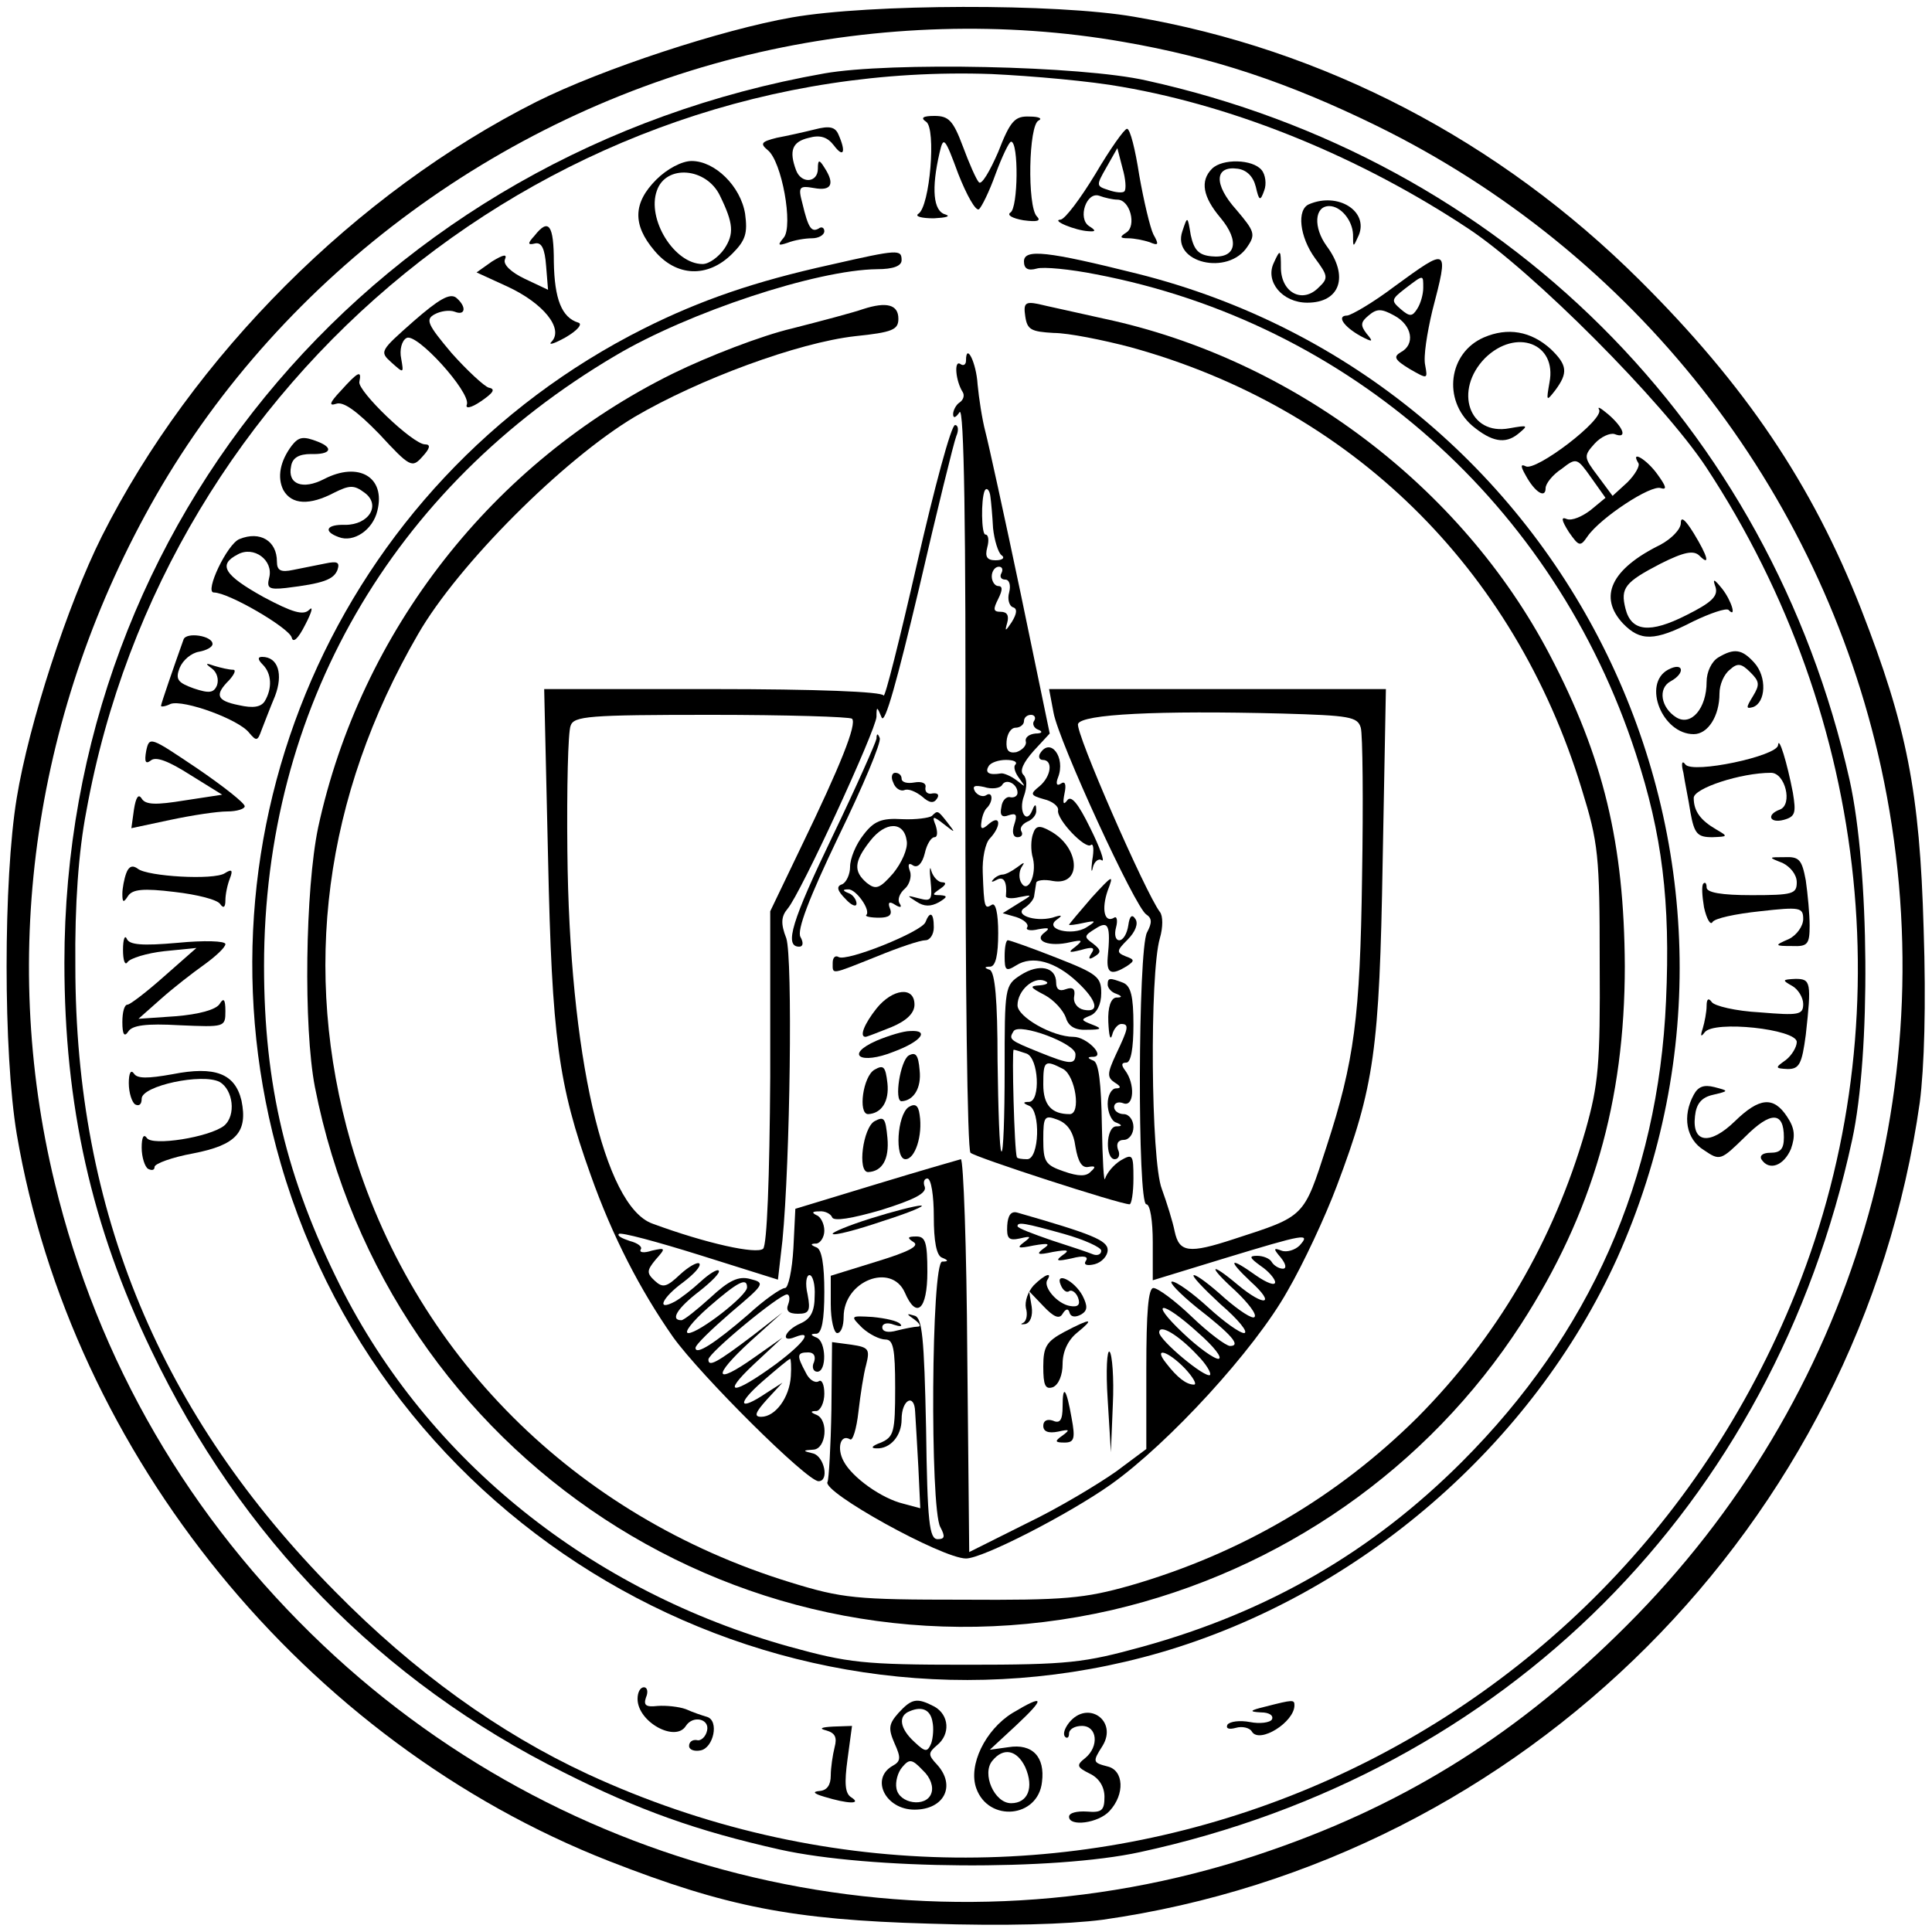 <?xml version="1.0" standalone="no"?>
<!DOCTYPE svg PUBLIC "-//W3C//DTD SVG 20010904//EN"
 "http://www.w3.org/TR/2001/REC-SVG-20010904/DTD/svg10.dtd">
<svg version="1.0" xmlns="http://www.w3.org/2000/svg"
 width="300pt" height="300pt" viewBox="0 0 300 300"
 preserveAspectRatio="xMidYMid meet">
<g transform="translate(0,300) scale(0.1,-0.1)"
fill="currentColor" stroke="none">
<path d="M1230 2973 c-109 -19 -295 -80 -397 -131 -280 -141 -534 -395 -675
-675 -53 -106 -113 -290 -132 -406 -21 -127 -21 -396 0 -522 85 -499 448 -944
920 -1129 182 -71 284 -91 496 -97 119 -4 216 -1 270 6 655 93 1176 614 1269
1269 7 54 10 151 6 270 -6 212 -26 314 -97 496 -76 194 -180 348 -344 511
-218 217 -491 359 -785 409 -121 21 -411 20 -531 -1z m514 -38 c139 -24 256
-63 393 -130 400 -196 689 -563 784 -997 105 -483 -42 -980 -396 -1333 -164
-164 -337 -274 -551 -348 -510 -178 -1078 -55 -1472 318 -208 197 -350 441
-417 718 -87 359 -31 738 157 1067 198 345 545 600 938 689 185 42 381 48 564
16z"/>
<path d="M1280 2886 c-691 -122 -1180 -695 -1180 -1381 0 -221 42 -409 135
-602 139 -291 357 -514 640 -655 117 -59 207 -91 336 -120 139 -31 426 -33
559 -4 568 123 983 538 1106 1106 29 133 27 420 -4 559 -124 551 -539 964
-1092 1086 -101 23 -398 29 -500 11z m463 -21 c179 -31 371 -110 537 -220 100
-66 302 -269 369 -370 258 -392 308 -879 132 -1300 -306 -733 -1149 -1062
-1868 -730 -138 64 -270 159 -393 284 -271 274 -403 590 -403 971 -1 95 5 178
17 240 122 677 728 1169 1406 1145 63 -3 154 -11 203 -20z"/>
<path d="M1438 2811 c16 -10 6 -132 -12 -143 -6 -4 5 -7 24 -7 19 1 27 3 18 6
-19 5 -22 40 -9 96 6 26 8 24 29 -33 13 -33 27 -58 32 -55 4 3 16 27 26 55 10
27 21 50 24 50 12 0 11 -103 -1 -110 -6 -4 3 -9 20 -12 22 -3 28 -1 21 6 -15
15 -13 143 3 149 6 3 0 6 -14 6 -23 1 -30 -6 -49 -55 -13 -30 -26 -52 -30 -47
-4 4 -15 29 -25 56 -15 40 -22 47 -44 47 -18 0 -22 -3 -13 -9z"/>
<path d="M1265 2799 c-16 -4 -43 -10 -59 -13 -24 -6 -26 -9 -14 -19 22 -17 40
-118 25 -136 -10 -12 -9 -13 6 -8 10 4 27 7 38 7 10 0 19 5 19 11 0 5 -4 8 -9
4 -11 -6 -16 1 -25 39 -7 26 -5 28 18 24 27 -5 33 6 16 32 -8 13 -10 12 -10
-2 0 -22 -26 -24 -34 -2 -11 30 -6 44 20 50 18 5 29 1 39 -12 15 -20 19 -10 7
17 -5 12 -14 14 -37 8z"/>
<path d="M1701 2730 c-23 -38 -47 -70 -54 -71 -16 -1 23 -17 43 -18 12 -1 12
1 1 8 -18 12 -4 54 16 47 8 -3 21 -6 28 -6 20 0 30 -41 14 -51 -11 -7 -10 -9
3 -9 9 0 24 -3 33 -6 14 -6 15 -4 6 12 -5 10 -15 52 -22 92 -6 39 -14 72 -19
72 -4 0 -26 -31 -49 -70z m45 -27 c-2 -3 -14 -2 -25 2 -19 6 -19 7 -3 35 l17
30 8 -31 c5 -17 6 -33 3 -36z"/>
<path d="M1019 2721 c-36 -36 -37 -70 -3 -110 34 -41 83 -43 121 -5 21 21 24
32 20 62 -7 43 -47 82 -83 82 -15 0 -38 -12 -55 -29z m99 -25 c21 -43 22 -59
7 -82 -9 -13 -24 -24 -34 -24 -44 0 -87 70 -71 114 14 41 77 36 98 -8z"/>
<path d="M1882 2738 c-19 -19 -14 -44 13 -76 31 -37 24 -64 -14 -60 -20 2 -27
10 -32 33 -5 30 -5 30 -13 6 -17 -49 71 -70 101 -24 13 19 11 24 -17 57 -36
40 -34 69 2 64 14 -2 24 -12 28 -28 5 -22 7 -23 13 -6 4 10 2 25 -4 32 -14 17
-61 18 -77 2z"/>
<path d="M2033 2683 c-20 -8 -15 -51 9 -84 20 -27 21 -31 6 -45 -25 -26 -58
-9 -59 29 0 30 -1 31 -11 9 -14 -29 13 -62 52 -62 51 0 65 41 30 88 -21 29
-19 62 4 62 18 0 36 -22 37 -44 0 -21 0 -21 9 -1 15 37 -32 67 -77 48z"/>
<path d="M830 2634 c-11 -12 -11 -15 1 -12 10 2 15 -8 17 -35 l3 -37 -36 17
c-21 10 -34 22 -31 30 4 9 -2 8 -20 -3 l-24 -17 48 -22 c56 -26 87 -65 69 -85
-7 -7 3 -4 21 6 19 11 27 21 20 23 -26 8 -37 37 -38 94 0 58 -8 69 -30 41z"/>
<path d="M1290 2589 c-118 -26 -202 -55 -290 -99 -476 -239 -713 -784 -564
-1297 169 -584 786 -927 1366 -759 309 90 578 323 709 612 282 629 -75 1361
-745 1529 -140 35 -176 39 -176 19 0 -11 6 -15 20 -11 10 3 52 -1 92 -9 393
-75 712 -357 838 -744 41 -125 54 -230 47 -384 -12 -277 -118 -517 -317 -716
-140 -140 -301 -233 -496 -287 -91 -25 -114 -28 -274 -28 -160 0 -183 3 -274
28 -308 86 -561 288 -698 561 -83 166 -118 311 -118 496 0 399 198 743 546
948 113 67 312 133 406 134 25 0 38 5 38 14 0 17 -5 17 -110 -7z"/>
<path d="M2165 2555 c-33 -25 -66 -44 -73 -45 -17 0 -6 -17 21 -32 19 -10 20
-9 9 4 -10 13 -9 18 3 28 13 11 20 11 40 0 28 -15 33 -45 10 -57 -12 -7 -9
-12 14 -26 28 -16 28 -16 24 6 -3 13 3 50 11 84 26 100 26 100 -59 38z m45 -2
c0 -10 -4 -24 -9 -32 -8 -13 -12 -13 -26 -1 -15 13 -15 15 7 32 29 22 28 22
28 1z"/>
<path d="M642 2501 c-52 -46 -53 -47 -34 -64 19 -17 19 -17 15 6 -3 14 1 28 8
32 15 10 100 -84 94 -103 -3 -7 6 -6 22 5 19 13 23 19 12 21 -7 2 -34 27 -58
54 -37 44 -41 52 -26 60 9 5 23 7 31 4 17 -7 19 8 2 22 -10 7 -27 -3 -66 -37z"/>
<path d="M1340 2520 c-14 -5 -63 -18 -110 -30 -47 -11 -130 -43 -185 -70 -280
-138 -485 -400 -551 -705 -20 -96 -23 -310 -5 -403 113 -575 672 -942 1238
-812 262 61 490 220 635 444 111 172 161 346 161 556 -1 190 -33 324 -117 484
-137 261 -400 459 -691 521 -44 10 -91 20 -103 23 -20 4 -23 1 -20 -19 3 -21
9 -24 44 -26 23 0 77 -11 119 -22 342 -94 596 -342 701 -686 26 -84 28 -103
28 -270 1 -159 -2 -189 -22 -260 -50 -173 -138 -322 -261 -446 -124 -123 -273
-211 -446 -261 -71 -20 -101 -23 -260 -22 -166 0 -187 2 -268 27 -335 103
-587 355 -682 682 -77 268 -42 538 104 790 62 108 226 272 337 338 99 58 253
115 342 125 58 6 67 10 67 27 0 22 -18 27 -55 15z"/>
<path d="M2304 2476 c-55 -24 -64 -97 -18 -137 30 -25 51 -29 71 -13 17 14 16
14 -13 9 -63 -12 -87 59 -38 109 48 47 112 23 100 -38 -5 -29 -5 -30 9 -12 20
27 19 39 -7 64 -31 28 -67 34 -104 18z"/>
<path d="M1500 2440 c0 -6 -4 -9 -9 -5 -10 6 -7 -27 4 -44 3 -5 1 -12 -5 -16
-5 -3 -10 -12 -10 -18 0 -7 4 -6 10 3 7 10 10 -180 9 -564 0 -318 3 -582 8
-586 7 -7 232 -80 247 -80 3 0 6 18 6 40 0 37 -1 39 -20 28 -11 -7 -21 -19
-24 -28 -2 -8 -4 29 -5 82 -1 67 -5 98 -13 101 -10 4 -10 6 0 6 19 1 -11 31
-31 31 -33 0 -87 31 -87 49 0 23 25 45 42 38 8 -3 4 -6 -7 -7 -17 -1 -16 -3 7
-15 15 -8 29 -24 33 -35 4 -14 15 -20 33 -19 23 0 24 2 8 8 -18 7 -18 8 -3 14
10 4 17 17 17 35 0 25 -6 30 -70 55 -38 15 -72 27 -75 27 -3 0 -5 -11 -5 -25
0 -22 2 -24 18 -14 25 16 61 6 95 -26 31 -29 35 -48 10 -43 -10 2 -17 11 -15
21 2 11 -2 15 -13 11 -10 -4 -15 0 -15 10 0 25 -27 30 -55 12 -25 -16 -25 -19
-25 -148 0 -72 -2 -129 -5 -126 -3 2 -5 66 -6 141 0 95 -4 137 -12 141 -9 3
-9 5 1 5 8 1 12 18 12 52 0 31 -4 48 -10 44 -11 -7 -12 -5 -14 50 -1 22 4 46
11 53 18 19 17 38 -1 23 -11 -10 -14 -9 -12 3 1 9 5 19 9 22 10 11 8 26 -2 19
-5 -3 -13 0 -17 6 -5 9 0 10 14 7 12 -4 25 -2 28 3 6 11 24 2 24 -12 0 -5 -5
-8 -11 -7 -6 2 -13 -5 -14 -15 -3 -13 1 -17 11 -13 12 4 14 1 9 -14 -4 -12 -2
-20 5 -20 6 0 9 4 6 9 -3 5 1 11 9 15 8 3 15 11 14 18 0 10 -2 10 -6 0 -9 -23
-22 -2 -13 22 5 14 5 27 -1 33 -6 6 0 19 16 37 l25 27 -45 217 c-25 119 -50
233 -55 252 -5 19 -10 52 -12 73 -2 34 -18 66 -18 37z m38 -212 c1 -7 3 -29 4
-48 2 -19 8 -38 13 -42 6 -4 2 -8 -9 -8 -13 0 -17 5 -13 20 3 11 2 20 -3 20
-6 0 -7 54 -1 68 3 6 8 1 9 -10z m17 -118 c-3 -5 -1 -10 6 -10 6 0 9 -8 6 -20
-3 -10 0 -21 6 -23 7 -2 6 -10 -2 -23 -10 -15 -11 -15 -7 -1 3 11 0 17 -10 17
-12 0 -12 4 -4 20 7 14 7 20 0 20 -5 0 -10 7 -10 15 0 8 5 15 11 15 5 0 7 -4
4 -10z m51 -229 c-4 -5 0 -12 6 -14 8 -3 6 -6 -4 -6 -10 -1 -17 -6 -15 -13 1
-6 -6 -13 -15 -16 -12 -2 -16 3 -15 17 1 12 7 21 14 21 7 0 13 5 13 10 0 6 5
10 11 10 5 0 8 -4 5 -9z m-29 -68 c-4 -3 -1 -13 6 -22 10 -14 10 -14 -4 -3 -9
7 -21 12 -25 11 -18 -3 -25 1 -19 11 3 6 16 10 27 10 12 0 18 -3 15 -7z m93
-450 c0 -17 -9 -16 -56 3 -47 19 -48 20 -40 33 9 13 96 -19 96 -36z m-76 1
c19 -7 22 -74 4 -75 -10 0 -10 -2 0 -6 18 -7 16 -83 -3 -83 -8 0 -15 1 -16 3
-4 10 -8 167 -5 167 2 0 11 -3 20 -6z m57 -24 c19 -11 28 -70 10 -70 -28 0
-41 14 -41 46 0 37 2 39 31 24z m19 -121 c4 -23 10 -33 20 -31 11 2 12 0 4 -7
-7 -8 -19 -8 -42 0 -29 10 -32 15 -32 50 0 36 2 38 23 30 15 -6 24 -19 27 -42z"/>
<path d="M529 2393 c-17 -18 -19 -24 -7 -20 11 4 32 -11 67 -47 48 -52 51 -53
67 -35 12 13 13 19 4 19 -19 0 -105 83 -102 97 4 19 -2 16 -29 -14z"/>
<path d="M2483 2364 c9 -15 -99 -97 -114 -88 -8 4 -8 0 0 -14 14 -26 31 -37
31 -20 0 7 11 21 25 30 23 18 24 17 46 -14 l22 -31 -23 -19 c-13 -10 -29 -17
-37 -14 -9 4 -9 -1 3 -20 16 -23 18 -23 29 -7 20 29 99 81 114 75 10 -3 8 3
-5 21 -17 24 -43 39 -30 18 3 -4 -5 -18 -17 -30 l-23 -21 -23 31 c-22 29 -22
31 -5 50 10 11 24 17 31 15 20 -8 15 9 -9 30 -12 10 -18 14 -15 8z"/>
<path d="M1424 2125 c-27 -118 -50 -210 -52 -205 -2 6 -104 10 -265 10 l-262
0 6 -262 c6 -280 16 -352 66 -492 34 -96 77 -179 128 -252 43 -60 208 -224
226 -224 17 0 9 38 -8 43 -17 4 -17 5 0 6 20 1 24 46 5 54 -10 4 -10 6 0 6 6
1 12 13 12 27 0 14 -4 23 -9 19 -6 -3 -15 3 -20 14 -14 26 -14 31 4 31 9 0 12
-6 9 -15 -4 -8 -1 -15 5 -15 15 0 14 47 -1 53 -10 4 -10 6 0 6 8 1 12 21 12
65 0 42 -4 66 -12 69 -10 4 -10 6 0 6 6 1 12 10 12 20 0 11 -6 22 -12 24 -8 4
-7 6 4 6 9 1 18 -4 20 -9 2 -7 31 -2 76 11 51 16 71 26 68 36 -3 7 -1 13 4 13
6 0 10 -27 10 -59 0 -38 4 -61 13 -64 10 -4 10 -6 0 -6 -17 -1 -19 -382 -3
-412 8 -15 7 -19 -4 -19 -13 0 -16 26 -18 172 -3 142 -6 172 -18 175 -13 4
-13 3 0 -6 8 -6 11 -11 5 -11 -5 0 -20 -3 -32 -6 -14 -4 -23 -2 -23 5 0 6 8 8
18 4 9 -3 14 -3 10 1 -4 5 -23 9 -43 11 -35 2 -35 2 -16 -17 11 -10 27 -18 36
-18 12 0 15 -14 15 -75 0 -69 -2 -76 -22 -85 -14 -5 -17 -9 -7 -9 21 -1 39 19
39 45 0 31 20 41 21 12 1 -13 3 -52 5 -86 l3 -64 -26 7 c-34 8 -80 41 -93 66
-11 20 -5 43 10 34 4 -3 10 16 13 43 3 26 8 59 12 73 6 24 4 27 -23 31 l-30 4
-1 -105 c-1 -57 -4 -108 -6 -112 -10 -15 178 -119 215 -119 26 0 160 69 225
115 90 64 223 209 274 300 25 43 59 116 77 164 58 154 66 210 71 504 l5 267
-261 0 -262 0 7 -37 c8 -44 127 -303 144 -313 9 -6 9 -13 1 -28 -14 -27 -15
-422 -1 -422 6 0 10 -26 10 -59 l0 -59 111 34 c125 38 135 40 117 20 -7 -7
-20 -11 -28 -8 -13 5 -13 3 -1 -11 8 -10 9 -17 3 -17 -6 0 -14 5 -17 10 -3 6
-14 10 -23 10 -13 0 -12 -3 6 -16 12 -8 22 -20 22 -25 0 -6 -13 -1 -29 10 -42
30 -46 26 -9 -9 40 -36 22 -40 -20 -5 -44 37 -47 30 -4 -9 20 -19 34 -37 30
-41 -3 -4 -24 10 -46 29 -22 20 -43 36 -48 36 -5 0 14 -20 41 -45 28 -24 44
-44 37 -45 -7 0 -32 18 -56 40 -24 22 -49 40 -56 40 -6 0 11 -18 38 -40 54
-42 70 -60 52 -60 -6 0 -33 20 -59 45 -26 25 -53 45 -60 45 -8 0 -11 -38 -11
-125 l0 -125 -47 -35 c-27 -19 -88 -56 -138 -80 l-90 -45 -3 305 c-1 168 -6
305 -10 305 -4 -1 -63 -18 -132 -39 l-125 -38 -3 -61 c-2 -35 -8 -62 -13 -62
-6 0 -32 -18 -57 -41 -52 -45 -82 -64 -82 -52 0 5 25 29 55 55 52 44 54 46 30
52 -18 5 -33 -2 -62 -29 -21 -19 -41 -35 -45 -35 -18 0 -6 19 28 45 19 15 33
29 30 32 -2 3 -15 -5 -28 -17 -13 -12 -31 -26 -40 -31 -30 -16 -20 6 13 30 17
13 28 25 25 29 -3 3 -17 -5 -30 -17 -21 -20 -27 -21 -39 -10 -13 12 -13 16 1
33 16 18 16 19 -6 14 -12 -4 -20 -3 -17 2 3 4 -5 10 -17 13 -12 4 -20 8 -17
11 3 3 59 -12 126 -33 l121 -38 7 61 c12 124 16 438 6 469 -9 23 -8 34 2 46
20 23 137 277 138 298 0 17 1 16 8 -1 5 -12 24 57 58 200 28 121 54 227 58
237 4 9 3 17 -2 17 -6 0 -32 -97 -59 -215z m689 -255 c3 -10 4 -115 2 -232 -3
-217 -12 -286 -55 -418 -36 -111 -33 -108 -144 -144 -70 -23 -85 -21 -92 12
-3 15 -12 44 -20 66 -17 44 -19 334 -3 389 5 17 5 35 0 41 -22 29 -132 280
-127 292 6 15 123 21 317 16 105 -3 117 -5 122 -22z m-790 14 c8 -8 -18 -73
-79 -199 l-48 -100 0 -257 c-1 -157 -5 -261 -11 -267 -10 -9 -88 8 -172 39
-75 27 -129 262 -132 579 -1 97 1 184 5 194 5 15 27 17 218 17 117 0 215 -3
219 -6z m-58 -896 c0 -24 -6 -36 -22 -43 -25 -11 -32 -31 -8 -21 28 11 14 -9
-30 -42 -67 -49 -86 -49 -35 -1 l45 42 -44 -31 c-62 -44 -66 -30 -6 25 l50 45
-45 -35 c-58 -44 -70 -50 -70 -38 0 10 110 101 122 101 4 0 5 -7 2 -15 -4 -10
0 -15 15 -15 17 0 20 4 15 30 -4 17 -2 30 3 30 5 0 9 -15 8 -32z m-105 13 c0
-13 -75 -71 -91 -71 -8 0 6 18 31 40 46 40 60 47 60 31z m701 -71 c24 -21 38
-39 31 -40 -7 0 -32 18 -55 40 -55 52 -33 52 24 0z m-2 -34 c14 -14 22 -28 20
-31 -7 -6 -79 54 -79 66 0 14 30 -4 59 -35z m-19 -21 c13 -14 19 -25 14 -25
-12 0 -26 11 -43 33 -21 26 2 20 29 -8z m-612 -12 c-2 -33 -24 -63 -46 -63
-12 0 -9 7 9 27 l24 26 -25 -16 c-43 -29 -47 -18 -6 18 22 19 41 35 43 35 1 0
2 -12 1 -27z"/>
<path d="M453 2308 c-18 -24 -23 -49 -13 -69 13 -23 41 -24 79 -4 24 12 31 12
47 0 26 -19 7 -50 -30 -50 -29 1 -35 -10 -10 -19 23 -9 53 11 60 41 13 52 -29
77 -83 49 -33 -17 -57 -8 -51 20 2 13 12 19 31 19 30 -1 36 9 11 19 -23 9 -30
8 -41 -6z"/>
<path d="M2610 2188 c0 -10 -15 -25 -32 -34 -77 -38 -96 -81 -58 -122 27 -28
49 -28 109 3 27 13 51 21 55 18 13 -14 5 14 -10 33 -13 16 -15 16 -10 2 4 -14
-7 -24 -45 -43 -57 -29 -86 -26 -95 10 -8 32 -1 41 55 70 36 18 51 21 60 12
17 -17 13 -1 -9 35 -13 21 -20 27 -20 16z"/>
<path d="M372 2163 c-19 -7 -55 -83 -40 -83 23 0 117 -55 121 -70 2 -9 10 -2
21 20 10 19 13 30 6 23 -9 -9 -26 -4 -71 20 -61 34 -71 50 -40 66 25 14 56 -9
49 -36 -4 -16 -1 -19 26 -16 58 7 74 13 80 28 4 12 0 14 -19 10 -14 -3 -36 -7
-50 -10 -19 -4 -25 -1 -25 13 0 32 -26 48 -58 35z"/>
<path d="M285 2007 c-15 -42 -35 -100 -35 -103 0 -2 7 -1 15 3 20 7 106 -24
122 -45 11 -13 13 -13 19 4 4 10 13 34 21 53 13 34 5 61 -20 61 -7 0 -7 -4 1
-12 14 -14 15 -37 3 -57 -6 -9 -18 -11 -40 -6 -35 7 -38 16 -15 39 8 9 11 16
6 16 -6 0 -19 3 -29 6 -14 5 -15 4 -4 -4 8 -6 11 -17 8 -26 -5 -12 -12 -13
-36 -5 -25 9 -29 14 -22 32 5 12 18 23 30 25 11 2 21 7 21 12 0 13 -41 19 -45
7z"/>
<path d="M2668 1979 c-10 -6 -18 -22 -18 -38 0 -41 -24 -69 -47 -55 -24 15
-29 45 -9 56 24 13 20 31 -4 18 -40 -22 -9 -100 40 -100 22 0 40 28 40 63 0
14 7 30 16 37 12 11 18 10 32 -4 14 -14 15 -19 4 -37 -11 -18 -11 -20 0 -17
20 7 22 47 2 69 -19 21 -31 23 -56 8z"/>
<path d="M227 1834 c-3 -17 -1 -21 7 -15 8 7 28 -1 61 -22 l50 -31 -59 -9
c-43 -7 -60 -7 -66 3 -5 8 -9 2 -12 -17 l-4 -29 61 13 c33 7 72 13 88 13 15 0
27 4 27 8 0 5 -33 31 -74 59 -73 49 -74 50 -79 27z"/>
<path d="M1361 1853 c-1 -6 -31 -74 -68 -151 -63 -131 -76 -172 -52 -172 6 0
7 6 2 15 -6 10 13 60 59 156 38 78 67 147 64 153 -3 8 -5 7 -5 -1z"/>
<path d="M2761 1843 c-1 -17 -133 -45 -144 -30 -5 7 -7 2 -3 -13 2 -14 8 -42
11 -62 6 -33 11 -38 34 -38 24 1 25 1 6 12 -24 14 -35 28 -35 49 0 15 73 39
120 39 22 0 34 -49 14 -57 -22 -8 -16 -22 6 -16 18 5 19 11 14 42 -9 47 -22
89 -23 74z"/>
<path d="M1615 1830 c-3 -5 -1 -10 4 -10 17 0 13 -26 -5 -41 -15 -12 -14 -14
7 -20 13 -3 23 -11 22 -17 -3 -14 43 -62 51 -54 4 3 5 -8 2 -24 -2 -16 -1 -21
1 -11 2 9 9 15 14 11 5 -3 -3 20 -18 50 -19 39 -30 52 -36 43 -6 -8 -7 -4 -4
11 3 14 1 20 -6 15 -6 -4 -8 0 -4 10 12 31 -12 63 -28 37z"/>
<path d="M1387 1785 c3 -9 11 -14 17 -12 6 3 18 -2 28 -10 11 -10 18 -11 23
-3 4 6 1 9 -7 8 -7 -2 -12 2 -11 9 2 7 -6 10 -17 8 -11 -2 -20 0 -20 6 0 5 -4
9 -10 9 -5 0 -7 -7 -3 -15z"/>
<path d="M1447 1733 c-4 -3 -25 -6 -46 -5 -32 2 -44 -3 -60 -24 -12 -15 -21
-37 -21 -50 0 -12 -6 -24 -12 -27 -10 -3 -8 -10 5 -23 9 -10 17 -13 17 -7 0 6
-6 14 -12 16 -10 4 -10 6 -1 6 12 1 36 -33 28 -40 -2 -2 7 -4 20 -4 15 0 21 4
17 14 -4 10 -1 12 8 6 8 -5 11 -4 7 2 -4 6 0 16 8 23 7 6 11 19 8 27 -4 11 -2
14 5 9 7 -4 14 3 18 19 3 14 10 25 15 25 5 0 5 8 2 18 -6 15 -5 16 13 2 18
-14 18 -14 5 3 -15 19 -15 19 -24 10z m-39 -39 c2 -12 -8 -34 -21 -50 -21 -24
-27 -26 -41 -15 -21 18 -20 33 5 65 24 31 53 31 57 0z"/>
<path d="M1604 1705 c-3 -8 -4 -25 0 -38 6 -26 -8 -55 -18 -38 -4 6 -4 17 0
24 6 9 5 9 -7 0 -8 -6 -18 -11 -22 -11 -5 0 -12 -4 -15 -8 -4 -4 -1 -4 6 0 11
6 16 -4 14 -25 -1 -4 9 -5 21 -2 21 4 21 4 -2 -10 l-24 -15 21 -6 c12 -4 20
-11 17 -16 -3 -4 5 -6 17 -3 17 3 19 2 10 -5 -18 -13 7 -23 40 -15 19 4 20 3
8 -7 -12 -9 -11 -10 9 -5 17 5 22 4 16 -5 -6 -9 -4 -11 5 -5 10 6 10 10 -3 20
-14 10 -14 12 4 23 20 13 24 6 19 -45 -2 -25 6 -28 30 -13 12 8 12 10 -2 15
-15 6 -14 9 3 26 12 12 17 25 12 32 -5 8 -9 5 -11 -10 -2 -13 -8 -23 -14 -23
-6 0 -8 9 -5 20 3 11 1 18 -3 15 -15 -9 -20 13 -10 42 10 26 8 25 -25 -11 -19
-22 -35 -41 -35 -42 0 -1 10 0 23 3 19 4 20 3 4 -7 -22 -14 -67 -3 -46 12 10
7 8 8 -7 3 -28 -7 -61 5 -42 16 7 5 14 13 14 19 1 5 2 14 3 19 0 4 12 6 26 3
46 -8 42 53 -5 78 -16 9 -22 8 -26 -5z"/>
<path d="M2768 1660 c12 -6 22 -18 22 -30 0 -18 -6 -20 -70 -20 -47 0 -70 4
-70 12 0 6 -2 9 -5 6 -3 -3 -2 -19 1 -37 4 -18 10 -28 13 -23 3 6 36 13 74 17
62 7 67 6 67 -12 0 -11 -10 -25 -22 -31 -23 -10 -23 -11 5 -11 24 -1 27 3 27
32 0 17 -3 49 -6 70 -6 32 -10 37 -33 36 -25 0 -26 0 -3 -9z"/>
<path d="M196 1644 c-3 -8 -6 -23 -6 -32 0 -14 2 -14 9 -3 7 10 23 12 72 6 35
-4 67 -12 71 -19 5 -7 8 -5 8 6 0 9 3 24 7 34 5 13 3 15 -8 8 -17 -11 -120 -5
-135 7 -8 6 -14 4 -18 -7z"/>
<path d="M1445 1632 c3 -30 1 -32 -18 -27 -19 5 -20 5 -4 -5 12 -8 22 -8 35
-1 13 8 14 10 2 11 -13 0 -13 1 0 10 9 6 10 10 3 10 -6 0 -14 8 -17 18 -2 9
-3 2 -1 -16z"/>
<path d="M1437 1568 c-6 -15 -123 -62 -135 -54 -5 3 -9 -1 -9 -9 0 -19 -4 -19
69 10 34 14 67 25 75 25 7 0 13 9 13 20 0 23 -6 26 -13 8z"/>
<path d="M191 1525 c0 -16 3 -25 7 -19 4 6 30 14 57 17 l50 5 -50 -44 c-27
-24 -53 -44 -57 -44 -5 0 -8 -12 -8 -27 0 -19 3 -24 9 -15 6 10 28 13 80 10
70 -3 71 -3 71 22 0 19 -3 21 -9 11 -6 -9 -32 -16 -68 -19 l-58 -4 35 31 c19
17 50 41 67 53 18 13 33 27 33 32 0 5 -33 6 -74 2 -56 -5 -75 -3 -79 6 -3 7
-6 0 -6 -17z"/>
<path d="M1720 1471 c0 -5 6 -12 13 -14 10 -4 10 -6 0 -6 -8 -1 -13 -15 -12
-38 1 -21 3 -30 6 -20 2 9 9 17 14 17 13 0 11 -7 -8 -47 -14 -30 -14 -36 -2
-44 10 -6 10 -9 2 -9 -7 0 -13 -11 -13 -24 0 -13 6 -27 13 -29 10 -4 10 -6 0
-6 -16 -1 -17 -51 -2 -51 6 0 9 7 5 15 -3 9 0 15 9 15 8 0 15 9 15 20 0 11 -7
20 -15 20 -8 0 -15 5 -15 11 0 6 6 9 14 6 17 -7 19 30 3 51 -6 8 -6 12 2 12 7
0 11 22 11 59 0 44 -4 60 -16 65 -21 8 -24 8 -24 -3z"/>
<path d="M2783 1469 c9 -5 17 -18 17 -28 0 -17 -7 -18 -67 -13 -38 2 -71 10
-75 16 -5 7 -8 5 -8 -6 0 -9 -3 -25 -6 -35 -4 -12 -3 -14 3 -6 14 19 143 5
143 -15 0 -8 -8 -21 -17 -28 -17 -12 -17 -13 3 -14 18 0 22 8 28 53 9 82 8 87
-16 87 -21 -1 -21 -2 -5 -11z"/>
<path d="M1361 1434 c-19 -24 -27 -44 -17 -44 2 0 20 7 40 15 24 10 36 22 36
35 0 29 -34 25 -59 -6z"/>
<path d="M1361 1384 c-50 -22 -25 -38 27 -17 43 16 56 34 25 32 -10 0 -33 -7
-52 -15z"/>
<path d="M1411 1361 c-13 -8 -23 -71 -11 -71 19 1 31 21 28 48 -2 24 -6 29
-17 23z"/>
<path d="M1358 1339 c-18 -10 -26 -69 -10 -69 21 1 33 20 30 48 -3 26 -6 29
-20 21z"/>
<path d="M200 1318 c0 -15 5 -30 10 -33 6 -3 10 0 10 9 0 20 94 40 121 26 21
-12 26 -52 7 -68 -23 -18 -112 -32 -120 -19 -5 7 -8 1 -8 -15 0 -15 5 -30 10
-33 6 -3 10 -2 10 3 0 5 27 15 60 21 67 13 85 33 75 82 -10 42 -41 54 -107 41
-39 -7 -55 -7 -60 1 -5 7 -8 0 -8 -15z"/>
<path d="M2630 1300 c-18 -33 -12 -69 16 -86 25 -17 26 -16 64 21 40 40 60 39
60 -1 0 -18 -5 -24 -21 -24 -11 0 -17 -4 -14 -10 12 -19 35 -10 46 16 7 20 6
32 -6 50 -21 32 -43 30 -81 -7 -39 -38 -67 -34 -62 8 2 19 10 29 28 33 25 6
25 6 2 12 -16 4 -25 1 -32 -12z"/>
<path d="M1411 1281 c-18 -12 -22 -81 -5 -81 15 0 27 37 22 69 -2 15 -7 18
-17 12z"/>
<path d="M1358 1259 c-18 -10 -27 -79 -10 -79 22 1 33 20 30 53 -3 31 -5 34
-20 26z"/>
<path d="M1352 1108 c-35 -11 -61 -22 -59 -24 2 -3 37 6 78 20 41 13 67 24 59
24 -8 0 -43 -9 -78 -20z"/>
<path d="M1564 1097 c-1 -20 2 -24 20 -20 17 4 18 3 6 -6 -12 -9 -9 -10 15 -5
23 4 27 3 15 -5 -12 -9 -8 -10 15 -5 23 4 27 3 15 -5 -12 -9 -9 -10 14 -5 19
5 27 3 22 -4 -4 -6 2 -8 14 -5 11 3 20 13 20 22 0 15 -25 25 -140 58 -10 3
-15 -4 -16 -20z m88 -13 c32 -9 58 -21 58 -26 0 -6 -6 -8 -12 -6 -7 3 -37 13
-65 22 -29 10 -53 19 -53 22 0 7 11 5 72 -12z"/>
<path d="M1419 1071 c9 -6 -9 -15 -58 -30 l-71 -22 0 -44 c0 -25 5 -45 10 -45
6 0 10 11 10 25 0 56 74 85 95 38 18 -42 35 -27 35 32 0 46 -3 55 -17 55 -14
0 -15 -2 -4 -9z"/>
<path d="M1605 1004 c-9 -10 -14 -25 -12 -35 3 -10 1 -20 -4 -23 -5 -2 -4 -3
3 -2 8 2 12 13 10 27 l-4 24 22 -23 c16 -17 25 -21 30 -12 5 8 9 9 11 1 2 -6
9 -7 18 -2 10 6 10 13 2 29 -13 24 -43 38 -34 17 3 -8 9 -13 13 -10 4 3 11 -2
14 -10 4 -11 0 -15 -12 -13 -20 3 -42 29 -36 40 9 14 -4 9 -21 -8z"/>
<path d="M1653 932 c-28 -15 -33 -23 -33 -54 0 -29 3 -36 15 -32 9 4 15 19 15
36 0 19 8 37 23 49 27 22 22 23 -20 1z"/>
<path d="M1720 827 l5 -82 3 74 c2 41 -1 78 -5 82 -4 4 -6 -29 -3 -74z"/>
<path d="M1650 816 c0 -21 -4 -27 -15 -22 -9 3 -15 0 -15 -8 0 -9 8 -12 23 -9
18 4 19 3 7 -6 -13 -9 -12 -11 3 -11 15 0 17 6 11 38 -8 46 -14 54 -14 18z"/>
<path d="M990 362 c0 -36 59 -68 75 -42 11 17 37 11 33 -7 -2 -10 -10 -17 -16
-15 -7 1 -12 -3 -12 -9 0 -6 8 -9 18 -7 20 4 29 46 10 52 -7 2 -22 7 -33 12
-11 4 -31 6 -44 5 -18 -2 -22 1 -18 13 4 9 2 16 -3 16 -6 0 -10 -8 -10 -18z"/>
<path d="M1395 340 c-15 -17 -16 -24 -6 -47 10 -22 10 -28 -3 -35 -35 -20 -11
-68 34 -68 46 0 65 37 35 70 -14 15 -14 18 0 30 21 17 19 47 -4 60 -27 14 -35
13 -56 -10z m53 -14 c2 -9 1 -24 -2 -33 -6 -14 -9 -14 -26 2 -23 21 -26 41 -7
48 19 8 32 2 35 -17z m-2 -111 c-8 -22 -50 -16 -54 8 -2 10 2 25 9 33 11 13
15 13 32 -5 12 -11 17 -26 13 -36z"/>
<path d="M1572 340 c-42 -26 -69 -81 -56 -117 19 -53 96 -46 102 10 5 39 -15
60 -52 54 l-29 -4 41 38 c46 43 44 49 -6 19z m20 -84 c14 -32 4 -56 -22 -56
-26 0 -46 46 -29 66 17 21 38 17 51 -10z"/>
<path d="M1965 350 c-25 -6 -26 -8 -7 -9 13 0 20 -5 17 -11 -3 -5 -19 -7 -34
-4 -16 3 -31 1 -35 -4 -3 -6 2 -8 13 -5 10 3 22 0 25 -6 12 -19 66 15 66 41 0
9 -2 9 -45 -2z"/>
<path d="M1660 325 c-7 -9 -10 -18 -6 -22 3 -3 6 -1 6 5 0 7 9 12 20 12 24 0
27 -32 5 -50 -14 -11 -13 -14 7 -24 15 -7 23 -21 23 -36 0 -21 -4 -25 -27 -23
-16 1 -28 -2 -28 -8 0 -16 46 -10 63 9 24 26 22 63 -3 69 -23 6 -24 7 -8 32
24 39 -23 72 -52 36z"/>
<path d="M1283 313 c14 -4 17 -11 13 -26 -3 -12 -6 -32 -6 -44 0 -15 -6 -23
-17 -24 -12 -1 -10 -4 7 -9 36 -11 59 -12 42 -1 -10 6 -11 22 -6 59 l7 52 -29
-1 c-19 -1 -23 -3 -11 -6z"/>
</g>
</svg>
